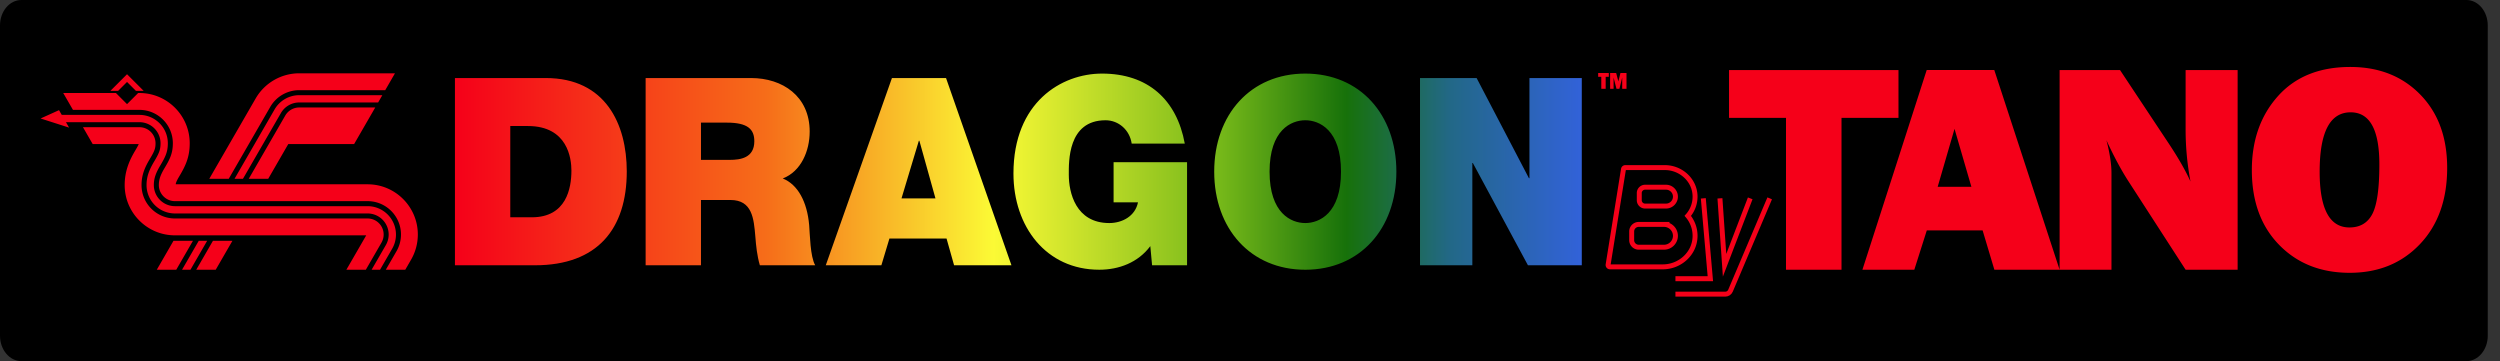<?xml version="1.0" encoding="UTF-8" standalone="no"?>
<svg
   xmlns:dc="http://purl.org/dc/elements/1.1/"
   xmlns:cc="http://creativecommons.org/ns#"
   xmlns:rdf="http://www.w3.org/1999/02/22-rdf-syntax-ns#"
   xmlns:svg="http://www.w3.org/2000/svg"
   xmlns="http://www.w3.org/2000/svg"
   xmlns:sodipodi="http://sodipodi.sourceforge.net/DTD/sodipodi-0.dtd"
   xmlns:inkscape="http://www.inkscape.org/namespaces/inkscape"
   viewBox="0 0 562 81.18"
   version="1.1"
   id="svg43"
   sodipodi:docname="logo.svg"
   width="562"
   height="81.18"
   inkscape:version="0.92.4 5da689c313, 2019-01-14">
  <rect x="0" y="0" width="562" height="81.18" fill="#333333" stroke="none"/>
  <defs
     id="defs47" />
  <sodipodi:namedview
     pagecolor="#ffffff"
     bordercolor="#666666"
     borderopacity="1"
     objecttolerance="10"
     gridtolerance="10"
     guidetolerance="10"
     inkscape:pageopacity="0"
     inkscape:pageshadow="2"
     inkscape:window-width="640"
     inkscape:window-height="480"
     id="namedview45"
     showgrid="false"
     inkscape:zoom="0.48457841"
     inkscape:cx="279.62451"
     inkscape:cy="40.59"
     inkscape:window-x="0"
     inkscape:window-y="0"
     inkscape:window-maximized="0"
     inkscape:current-layer="svg43">
    <inkscape:grid
       type="xygrid"
       id="grid856"
       originx="0"
       originy="-3.0517579e-07" />
  </sodipodi:namedview>
  <path
     d="m 559.249,75.466 c 0,3.154 -2.15,5.714 -4.801,5.714 H 4.801 C 2.15,81.18 0,78.62 0,75.466 V 5.715 C 0,2.56 2.15,0 4.801,0 h 549.646 c 2.651,0 4.801,2.56 4.801,5.715 v 69.751 z"
     id="path2"
     inkscape:connector-curvature="0" />
  <path
     d="m 51.418,40.2 h -4.377 l 10.42,-18.047 a 11.325,11.325 0 0 1 9.796,-5.674 H 88.79 L 86.601,20.27 H 67.257 a 7.525,7.525 0 0 0 -6.511,3.774 z M 63.144,25.424 a 4.752,4.752 0 0 1 4.113,-2.389 h 17.747 l 0.947,-1.639 H 67.258 a 6.394,6.394 0 0 0 -5.534,3.211 L 52.72,40.2 h 1.893 z m 1.659,6.962 h 14.803 l 2.56,-4.433 0.779,-1.35 1.41,-2.441 H 67.258 a 3.622,3.622 0 0 0 -3.135,1.821 l -8.208,14.216 h 4.377 z m -33.636,0 c -0.003,0.031 -0.005,0.045 -0.003,0.045 -0.035,0.117 -0.194,0.453 -0.752,1.389 -1.179,1.979 -2.386,4.453 -2.386,7.789 0,6.228 5.067,11.295 11.295,11.295 h 43.005 l -4.464,7.732 h 4.377 l 3.506,-6.074 A 3.614,3.614 0 0 0 82.638,49.113 H 39.321 c -4.138,0 -7.504,-3.366 -7.504,-7.504 0,-2.275 0.74,-3.984 1.852,-5.848 1.034,-1.736 1.294,-2.335 1.294,-3.555 a 3.614,3.614 0 0 0 -3.61,-3.61 H 18.651 l 2.188,3.791 h 10.328 z m 51.47,13.961 H 39.32 a 4.743,4.743 0 0 1 -4.737,-4.738 c 0,-1.443 0.397,-2.645 1.462,-4.432 1.145,-1.921 1.685,-3.038 1.685,-4.972 a 6.384,6.384 0 0 0 -6.376,-6.376 h -17.47 l -0.617,-1.068 -4.143,1.873 6.411,2.055 -0.705,-1.221 h 16.522 a 4.743,4.743 0 0 1 4.737,4.737 c 0,1.471 -0.327,2.242 -1.453,4.132 -1.218,2.044 -1.693,3.522 -1.693,5.272 a 6.384,6.384 0 0 0 6.376,6.377 h 43.317 a 4.743,4.743 0 0 1 4.737,4.737 c 0,0.851 -0.229,1.686 -0.665,2.423 l -3.169,5.489 h 1.892 l 2.692,-4.661 c 0.582,-0.981 0.89,-2.105 0.89,-3.251 a 6.382,6.382 0 0 0 -6.376,-6.376 z m -39.263,7.787 h -4.377 l -3.755,6.503 h 4.377 z m -0.56,6.502 3.754,-6.503 h -1.892 l -3.754,6.503 z m 9.433,-6.502 H 47.87 l -3.754,6.503 h 4.377 z M 82.637,41.429 H 39.506 c 0.023,-0.277 0.143,-0.693 0.763,-1.735 1.348,-2.26 2.378,-4.248 2.378,-7.489 0,-6.228 -5.066,-11.295 -11.295,-11.295 H 31.055 L 28.557,23.408 26.059,20.91 H 14.213 l 2.189,3.791 h 14.95 c 4.138,0 7.503,3.366 7.503,7.503 0,2.29 -0.696,3.623 -1.844,5.548 -0.961,1.614 -1.302,2.622 -1.302,3.855 0,1.991 1.62,3.61 3.61,3.61 h 43.317 c 4.138,0 7.504,3.366 7.504,7.503 0,1.344 -0.36,2.663 -1.042,3.815 l -2.366,4.097 h 4.377 l 1.262,-2.187 a 11.298,11.298 0 0 0 1.558,-5.726 C 93.931,46.496 88.865,41.429 82.637,41.429 Z M 32.302,20.43 28.557,16.686 24.813,20.43 h 1.739 l 2.006,-2.006 2.006,2.006 z"
     id="path4"
     inkscape:connector-curvature="0"
     style="fill:#f50019" />
  <linearGradient
     id="a"
     gradientUnits="userSpaceOnUse"
     x1="822.232"
     y1="1392.426"
     x2="1199.212"
     y2="1392.426"
     gradientTransform="matrix(0.672,0,0,0.672,-450.241,-897.07)">
    <stop
       offset="0"
       stop-color="#f50019"
       id="stop6" />
    <stop
       offset=".276"
       stop-color="#f66d19"
       id="stop8" />
    <stop
       offset=".478"
       stop-color="#fbfa35"
       id="stop10" />
    <stop
       offset=".681"
       stop-color="#74b719"
       id="stop12" />
    <stop
       offset=".791"
       stop-color="#17710a"
       id="stop14" />
    <stop
       offset=".883"
       stop-color="#226887"
       id="stop16" />
    <stop
       offset="1"
       stop-color="#3262d9"
       id="stop18" />
  </linearGradient>
  <path
     d="m 102.268,17.544 h 20.418 c 13.461,0 18.211,10.374 18.211,20.986 0,12.909 -6.561,21.104 -20.644,21.104 h -17.985 z m 12.443,31.302 h 4.864 c 7.748,0 8.88,-6.543 8.88,-10.493 0,-2.653 -0.792,-10.022 -9.785,-10.022 h -3.959 z m 30.427,-31.302 h 23.699 c 7.069,0 13.178,4.068 13.178,12.025 0,4.362 -1.923,8.96 -6.051,10.552 3.394,1.357 5.485,5.246 5.938,10.493 0.169,2.063 0.225,7.074 1.357,9.019 h -12.443 c -0.623,-2.122 -0.849,-4.302 -1.018,-6.484 -0.34,-4.008 -0.68,-8.193 -5.6,-8.193 h -6.618 v 14.679 h -12.442 z m 12.443,18.392 h 6.504 c 2.319,0 5.486,-0.413 5.486,-4.185 0,-2.652 -1.414,-4.185 -6.165,-4.185 h -5.825 z m 42.927,-18.392 h 12.16 l 14.705,42.089 h -12.895 l -1.696,-6.013 h -12.84 l -1.81,6.013 h -12.499 z m 9.784,27.057 -3.62,-12.968 h -0.113 l -3.902,12.968 z m 48.299,10.729 c -2.772,3.713 -7.069,5.304 -11.48,5.304 -11.935,0 -19.287,-9.667 -19.287,-21.633 0,-16.033 10.803,-22.459 19.909,-22.459 10.293,0 16.798,5.836 18.607,15.739 h -11.934 c -0.452,-3.065 -2.94,-5.246 -5.881,-5.246 -8.54,0 -8.258,9.373 -8.258,12.261 0,3.948 1.527,10.846 9.105,10.846 2.884,0 5.825,-1.533 6.447,-4.657 h -5.485 v -9.02 h 16.515 v 23.167 h -7.862 z M 293.43,16.542 c 12.274,0 20.474,9.195 20.474,22.047 0,12.852 -8.201,22.047 -20.474,22.047 -12.273,0 -20.475,-9.195 -20.475,-22.047 0,-12.851 8.202,-22.047 20.475,-22.047 z m 0,33.6 c 3.167,0 8.031,-2.181 8.031,-11.555 0,-9.373 -4.864,-11.554 -8.031,-11.554 -3.167,0 -8.031,2.181 -8.031,11.554 -10e-4,9.374 4.864,11.555 8.031,11.555 z m 25.788,-32.598 h 12.726 l 11.764,22.518 h 0.113 V 17.544 h 11.764 V 59.633 H 343.481 L 331.095,36.644 h -0.113 v 22.989 h -11.764 z"
     id="path21"
     inkscape:connector-curvature="0"
     style="fill:url(#a)" />
  <g
     id="g25"
     style="fill:#f50019">
    <path
       d="M 413.972,26.498 V 60.635 H 401.491 V 26.498 H 388.686 V 15.744 h 38.092 v 10.754 z m 34.363,34.137 -2.646,-8.847 h -12.541 l -2.81,8.847 h -11.667 l 14.452,-44.892 h 15.193 l 14.682,44.892 z M 435.592,41.988 h 7.574 l -3.788,-13.022 z m 67.426,18.647 H 491.325 L 478.505,40.8 c -1.646,-2.544 -3.305,-5.633 -4.978,-9.27 0.754,2.894 1.132,5.35 1.132,7.367 v 21.739 h -11.66 V 15.744 h 13.581 l 10.906,16.443 c 2.173,3.267 3.818,6.14 4.938,8.617 A 62.596,62.596 0 0 1 491.326,29.03 V 15.744 h 11.693 v 44.891 z m 25.201,0.691 c -6.49,0 -11.781,-2.093 -15.87,-6.281 -4.09,-4.188 -6.135,-9.789 -6.135,-16.806 0,-6.709 1.954,-12.25 5.864,-16.624 3.91,-4.374 9.335,-6.561 16.277,-6.561 6.422,0 11.656,2.061 15.701,6.183 4.044,4.122 6.068,9.625 6.068,16.509 0,7.126 -2.04,12.838 -6.119,17.134 -4.079,4.298 -9.34,6.446 -15.786,6.446 z m -0.067,-10.195 c 2.388,0 4.107,-1.014 5.156,-3.042 1.047,-2.027 1.571,-5.738 1.571,-11.132 0,-7.805 -2.152,-11.708 -6.456,-11.708 -4.643,0 -6.964,4.451 -6.964,13.352 0,8.353 2.231,12.53 6.693,12.53 z"
       id="path23"
       inkscape:connector-curvature="0" />
  </g>
  <g
     id="g29"
     style="fill:#f50019">
    <path
       d="m 360.956,17.265 v 2.696 h -0.986 v -2.696 h -0.702 v -0.849 h 2.391 v 0.849 z m 4.682,-0.849 v 3.544 h -0.966 v -2.534 l -0.626,2.534 h -0.661 l -0.651,-2.534 v 2.534 h -0.779 v -3.544 h 1.359 l 0.492,1.882 0.469,-1.882 z"
       id="path27"
       inkscape:connector-curvature="0" />
  </g>
  <g
     stroke-miterlimit="10"
     id="g41"
     style="fill:none;stroke:#f50019;stroke-width:1.112;stroke-miterlimit:10">
    <path
       d="m 376.637,66.126 h 11.205 c 0.511,0 0.973,-0.306 1.173,-0.776 l 8.813,-20.762"
       id="path31"
       inkscape:connector-curvature="0" />
    <path
       d="m 393.451,44.588 -5.767,15.045 -1.042,-15.045 m -10.005,18.065 h 7.851 l -1.583,-18.065"
       id="path33"
       inkscape:connector-curvature="0" />
    <g
       id="g39">
      <path
         d="m 374.518,46.325 h -4.702 a 1.312,1.312 0 0 1 -1.308,-1.308 v -1.623 c 0,-0.719 0.588,-1.308 1.308,-1.308 h 4.702 c 1.165,0 2.119,0.954 2.119,2.119 v 0 c 0,1.167 -0.953,2.12 -2.119,2.12 z m -0.444,9.25 h -5.689 c -0.87,0 -1.582,-0.712 -1.582,-1.582 V 52.03 c 0,-0.87 0.712,-1.582 1.582,-1.582 h 5.689 a 2.572,2.572 0 0 1 2.564,2.564 v 0 a 2.572,2.572 0 0 1 -2.564,2.563 z"
         id="path35"
         inkscape:connector-curvature="0" />
      <path
         d="m 361.504,59.503 3.456,-21.476 a 0.418,0.418 0 0 1 0.412,-0.351 h 8.884 c 3.615,0 6.743,2.825 6.793,6.44 a 6.503,6.503 0 0 1 -1.637,4.411 6.94,6.94 0 0 1 1.635,4.687 c -0.109,3.818 -3.423,6.773 -7.243,6.773 h -11.891 a 0.417,0.417 0 0 1 -0.409,-0.484 z"
         id="path37"
         inkscape:connector-curvature="0" />
    </g>
  </g>
</svg>
